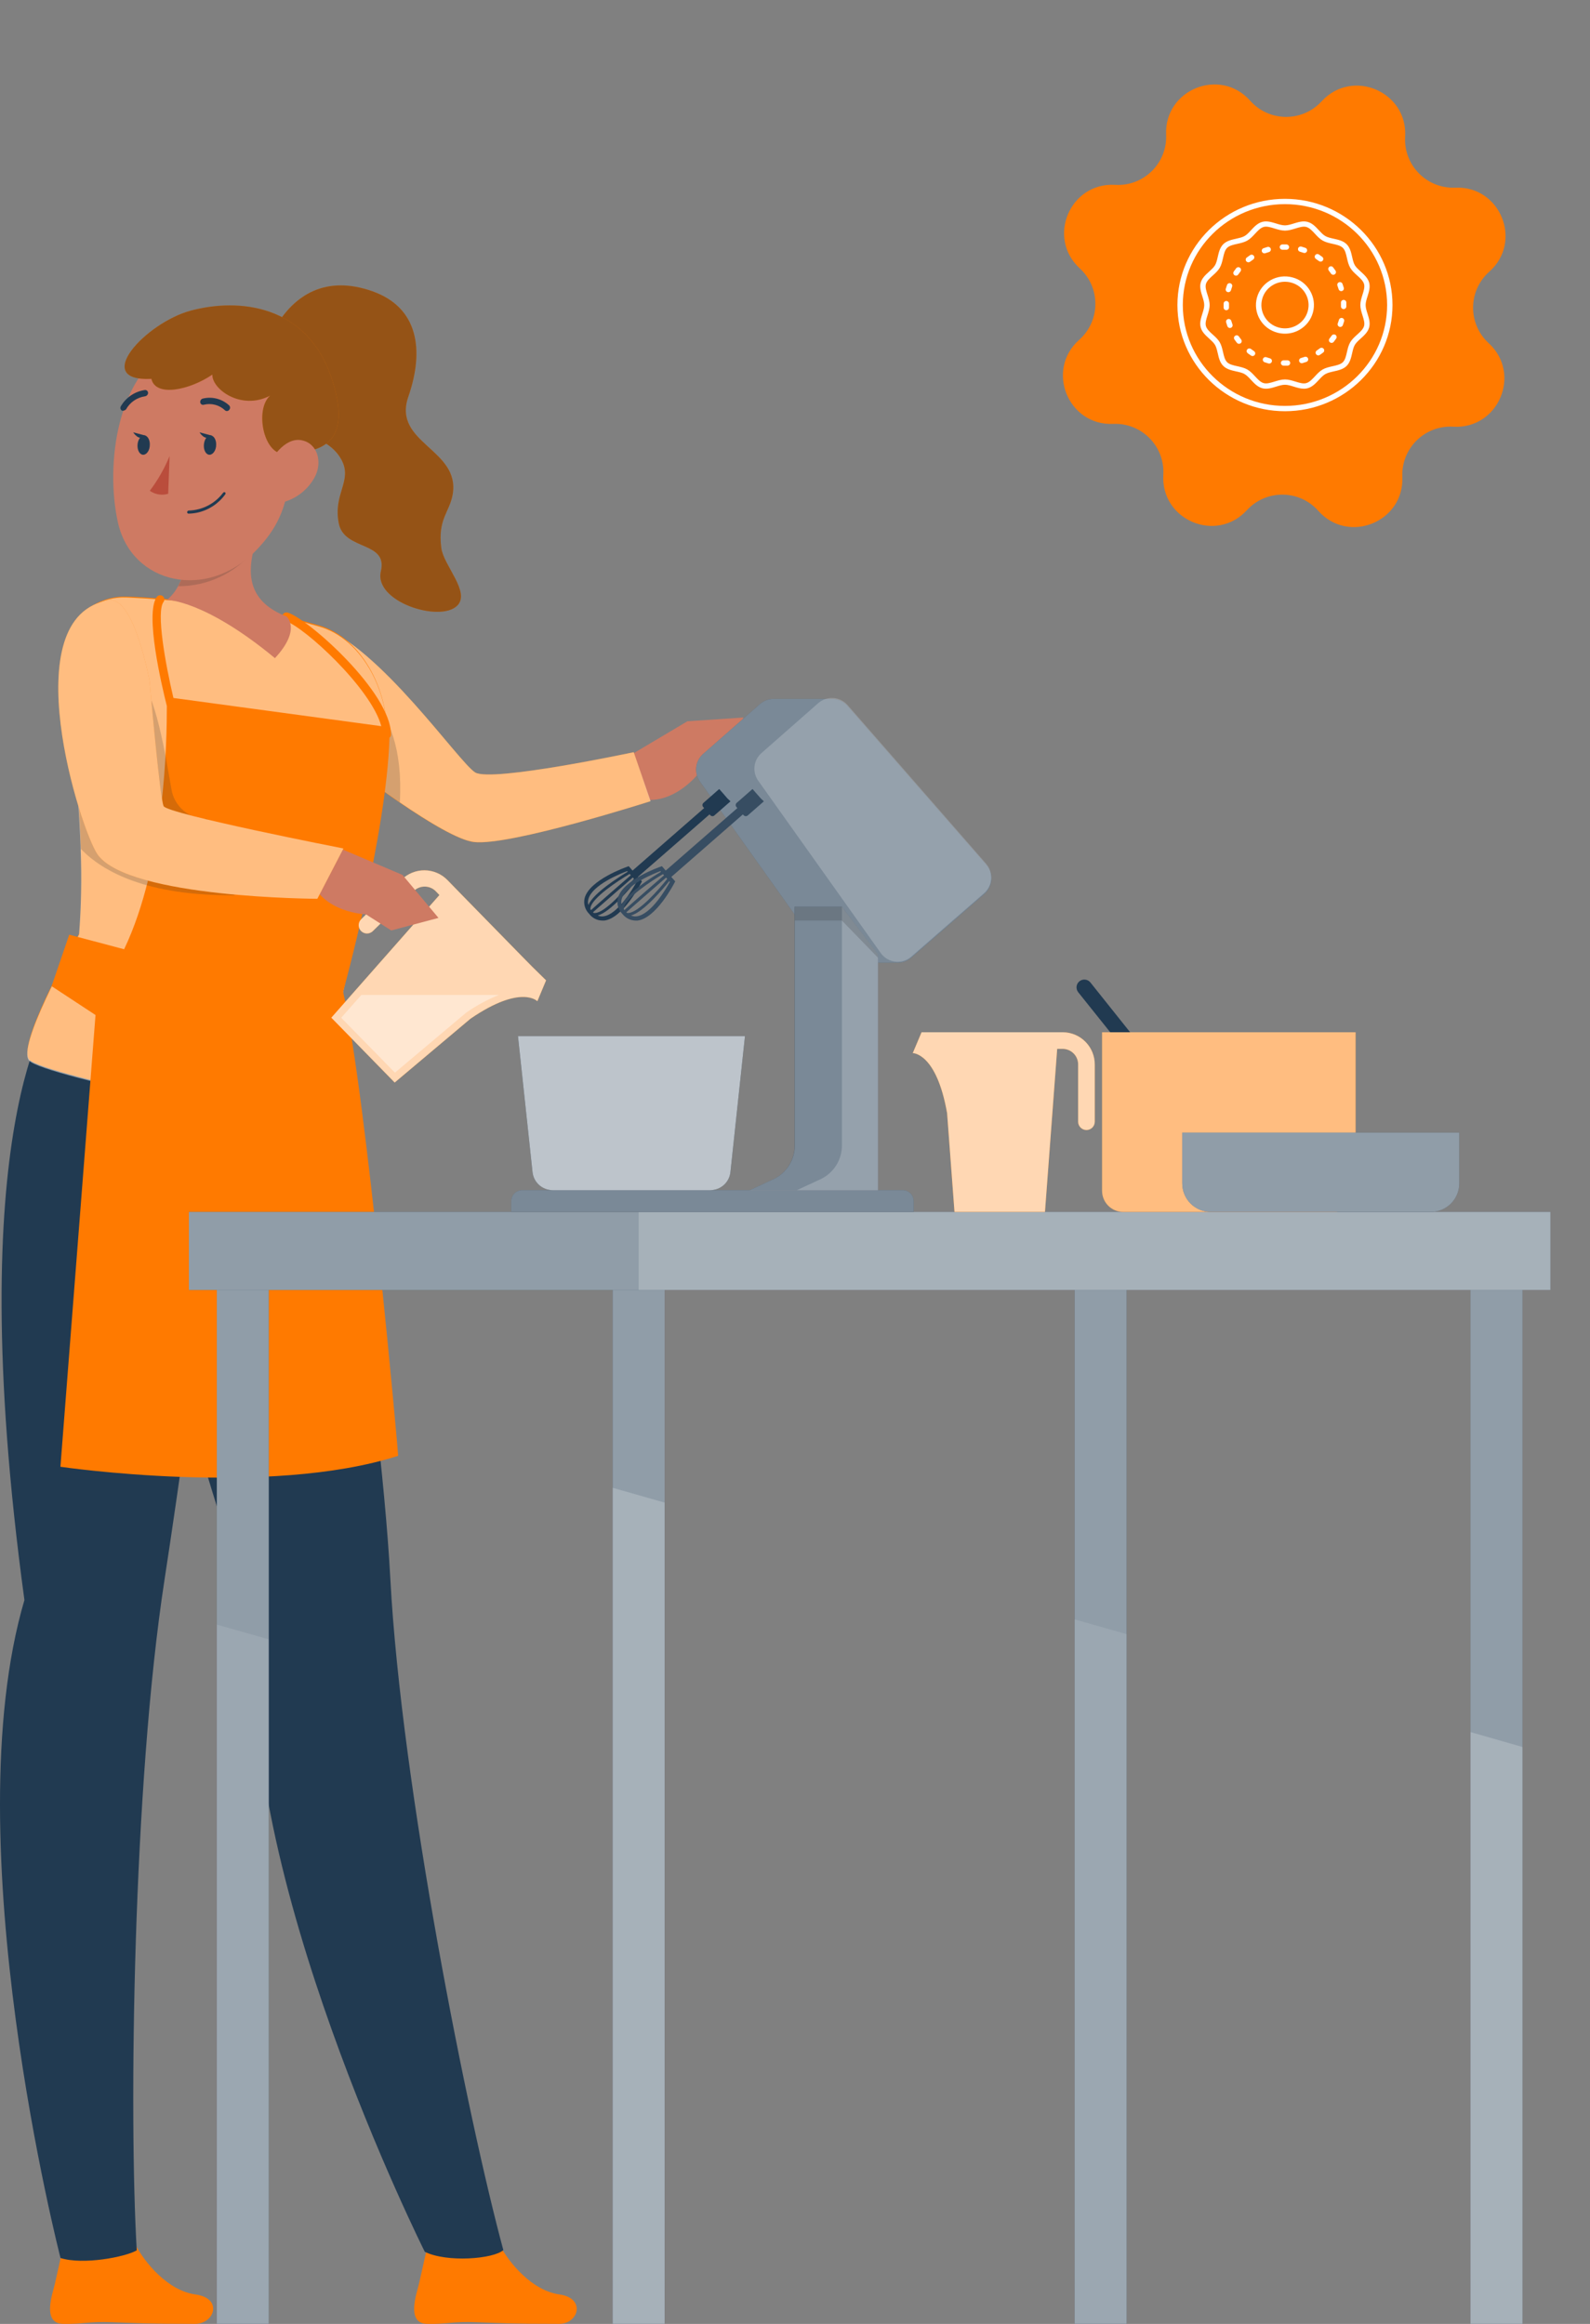 <svg width="390" height="570" viewBox="0 0 390 570" fill="none" xmlns="http://www.w3.org/2000/svg">
<rect x="0" y="0" width="390" height="570" fill="#808080" stroke="none"/>
<path d="M154.34 185.393L168.616 176.909L182.341 175.991L178.058 187.167L171.185 189.88C171.185 189.88 164.516 198.445 155.89 195.651L154.34 185.393Z" fill="#CE7A63"/>
<path d="M78.146 153.476C93.156 158.595 112.531 187.024 116.569 189.472C120.607 191.919 155.441 184.496 155.441 184.496L159.52 196.528C159.52 196.528 125.114 207.562 116.243 206.542C107.371 205.522 78.085 182.069 78.085 182.069L78.146 153.476Z" fill="#FF7A00"/>
<path opacity="0.5" d="M159.581 196.508C159.581 196.508 125.155 207.541 116.284 206.521C112.572 206.114 105.291 201.749 98.072 196.814C90.342 191.511 82.694 185.576 79.594 183.129L78.146 181.987V153.435C93.156 158.595 112.531 187.024 116.569 189.472C120.607 191.919 155.441 184.495 155.441 184.495L159.581 196.508Z" fill="white"/>
<path opacity="0.2" d="M98.072 196.814C90.342 191.511 82.694 185.576 79.594 183.129C79.186 176.746 80.226 170.648 83.673 166.65C83.693 166.65 99.581 169.954 98.072 196.814Z" fill="#2D2D2D"/>
<path d="M137.147 569.99C125.074 569.99 123.483 569.807 116.753 569.582C110.94 569.358 109.554 570.092 104.883 569.99C100.988 569.99 101.131 566.177 102.334 561.833C102.946 559.691 103.864 555.123 104.7 551.635L122.382 550.351C124.87 555.102 130.539 561.873 137.29 562.791C143.714 563.709 141.96 569.99 137.147 569.99Z" fill="#FF7A00"/>
<path d="M47.84 569.99C35.767 569.99 34.176 569.807 27.446 569.582C21.654 569.358 20.247 570.092 15.597 569.99C11.681 569.99 11.824 566.177 13.027 561.833C13.639 559.691 14.557 555.123 15.393 551.635L33.075 550.351C35.563 555.102 41.233 561.873 47.983 562.791C54.734 563.709 52.653 569.99 47.84 569.99Z" fill="#FF7A00"/>
<path d="M67.154 80.933C72.13 72.02 80.124 67.472 91.362 71.449C102.599 75.426 104.129 85.848 100.152 97.309C96.175 108.771 113.021 110.137 111.022 121.334C110.227 125.739 107.331 127.289 108.248 134.427C108.799 138.71 115.448 145.236 112.164 148.54C107.963 152.782 91.647 147.602 93.422 140.138C95.196 132.673 84.448 135.121 83.102 128.39C81.634 121.11 86.528 117.949 83.775 112.809C80.553 106.813 73.945 107.976 69.723 99.369C66.114 92.007 65.543 83.788 67.154 80.933Z" fill="#FF7A00"/>
<path opacity="0.5" d="M67.154 80.933C72.13 72.02 80.124 67.472 91.362 71.449C102.599 75.426 104.129 85.848 100.152 97.309C96.175 108.771 113.021 110.137 111.022 121.334C110.227 125.739 107.331 127.289 108.248 134.427C108.799 138.71 115.448 145.236 112.164 148.54C107.963 152.782 91.647 147.602 93.422 140.138C95.196 132.673 84.448 135.121 83.102 128.39C81.634 121.11 86.528 117.949 83.775 112.809C80.553 106.813 73.945 107.976 69.723 99.369C66.114 92.007 65.543 83.788 67.154 80.933Z" fill="#2D2D2D"/>
<path d="M77.554 244.537C77.554 244.537 93.177 338.677 95.746 387.297C98.459 438.283 114.815 519.983 123.462 551.9C121.035 554.083 109.594 555 104.189 552.308C104.189 552.308 56.997 458.086 63.136 399.208C23.693 288.119 33.237 246.556 33.237 246.556L77.554 244.537Z" fill="#213A51"/>
<path opacity="0.2" d="M51.45 363.701C45.842 345.203 41.803 329.173 38.948 315.448C41.783 304.68 45.801 295.482 51.287 289.955C51.287 289.955 59.159 319.996 51.45 363.701Z" fill="#2D2D2D"/>
<path d="M60.648 239.52C60.648 239.52 47.758 339.452 40.355 387.46C32.585 437.937 31.606 518.943 33.543 551.962C30.709 553.593 20.409 555.592 14.842 553.838C14.842 553.838 -11.487 451.744 5.991 392.457C-9.917 275.638 13.108 247.045 13.108 247.045L60.648 239.52Z" fill="#213A51"/>
<path d="M84.163 243.252C87.344 228.976 89.404 218.901 91.219 208.581C92.995 199.889 94.174 191.085 94.748 182.232C95.971 170.811 89.323 156.514 78.147 153.374C75.067 152.497 71.804 151.64 68.663 150.906C59.004 148.851 49.21 147.488 39.356 146.827C36.562 146.582 33.809 146.419 31.199 146.338C28.933 146.246 26.676 146.663 24.593 147.557C22.509 148.452 20.653 149.801 19.159 151.506C17.665 153.212 16.571 155.23 15.958 157.413C15.345 159.595 15.229 161.888 15.617 164.121C19.859 194.448 20.675 213.843 19.431 228.996C17.004 233.279 4.095 256.508 7.194 259.934C10.56 263.687 75.026 277.249 81.002 272.701C85.591 269.316 84.754 251.185 84.163 243.252Z" fill="#FF7A00"/>
<path opacity="0.5" d="M94.726 182.354C94.15 191.199 92.978 199.996 91.218 208.683C89.383 218.88 87.344 229.078 84.142 243.354C84.733 251.287 85.569 269.418 80.96 272.946C74.984 277.473 10.498 263.932 7.153 260.159C4.094 256.732 17.024 233.524 19.389 229.22C19.925 222.273 20.054 215.299 19.777 208.336C19.777 206.888 19.675 205.379 19.593 203.85C19.369 199.322 19.022 194.428 18.512 189.105C18.247 186.147 17.921 182.986 17.534 179.846C16.99 175.019 16.31 169.852 15.494 164.346C15.102 162.111 15.216 159.816 15.827 157.631C16.439 155.445 17.532 153.424 19.026 151.717C20.521 150.009 22.379 148.658 24.464 147.762C26.549 146.867 28.808 146.45 31.075 146.541C33.666 146.664 36.398 146.807 39.233 147.051C49.086 147.715 58.88 149.078 68.54 151.13C71.681 151.844 74.923 152.721 78.023 153.598C89.322 156.637 95.97 170.933 94.726 182.354Z" fill="white"/>
<path d="M84.162 243.252C84.162 243.252 94.767 204.91 95.542 180.947C95.655 180.851 95.746 180.733 95.809 180.599C95.873 180.465 95.907 180.32 95.909 180.172C95.909 169.852 75.658 151.824 70.579 150.253C70.446 150.213 70.305 150.2 70.166 150.214C70.027 150.228 69.892 150.269 69.769 150.336C69.646 150.402 69.537 150.492 69.448 150.6C69.36 150.708 69.294 150.833 69.254 150.967C69.214 151.101 69.2 151.241 69.214 151.381C69.228 151.52 69.27 151.655 69.336 151.778C69.403 151.901 69.492 152.01 69.601 152.098C69.709 152.186 69.834 152.253 69.968 152.293C74.577 153.7 91.076 168.853 93.523 178.112L42.537 171.198C40.498 162.551 38.295 150.07 40.11 147.643C40.273 147.424 40.341 147.149 40.301 146.88C40.261 146.61 40.115 146.367 39.896 146.205C39.677 146.043 39.403 145.974 39.133 146.014C38.863 146.054 38.621 146.2 38.458 146.419C35.501 150.498 39.641 168.078 40.926 173.177C40.926 181.477 40.559 211.661 30.443 232.83L16.983 229.261L12.659 241.885L23.428 248.962L14.821 359.765C14.821 359.765 65.93 367.29 97.663 357.073C97.745 356.991 89.934 269.336 84.162 243.252Z" fill="#FF7A00"/>
<path d="M67.439 161.429C50.328 147.276 41.232 147.153 40.926 147.153C42.068 146.228 43.006 145.075 43.679 143.768C46.698 138.159 47.044 128.839 46.575 121.069C46.432 118.56 46.188 116.215 45.943 114.216L51.837 120.457L62.952 132.225C62.646 133.183 62.361 134.142 62.136 135.121C60.647 141.402 61.28 147.745 70.294 151.212C70.273 151.232 74.026 154.312 67.439 161.429Z" fill="#CE7A63"/>
<path opacity="0.2" d="M62.993 132.245C62.687 133.204 62.401 134.162 62.177 135.141C59.929 137.855 57.108 140.038 53.917 141.533C50.726 143.028 47.244 143.798 43.72 143.788C46.738 138.18 47.085 128.86 46.616 121.089C48.331 120.632 50.103 120.426 51.878 120.478L62.993 132.245Z" fill="#2D2D2D"/>
<path d="M72.273 104.509C71.008 120.11 70.804 126.718 62.851 134.958C50.9 147.378 32.259 143.442 28.894 128.023C25.855 114.176 28.445 91.008 43.659 84.298C46.879 82.744 50.455 82.081 54.018 82.376C57.58 82.671 60.999 83.914 63.918 85.977C66.838 88.039 69.153 90.845 70.622 94.104C72.091 97.363 72.661 100.955 72.273 104.509Z" fill="#CE7A63"/>
<path d="M46.759 76.201C35.726 79.179 22.286 93.679 37.133 92.925C38.194 97.493 46.555 95.637 52.082 91.885C51.98 95.413 59.098 100.776 66.256 97.044C62.402 100.409 64.645 111.932 70.111 111.32C75.577 110.709 87.405 111.32 81.409 92.965C75.413 74.61 58.486 73.04 46.759 76.201Z" fill="#FF7A00"/>
<path opacity="0.5" d="M46.759 76.201C35.726 79.179 22.286 93.679 37.133 92.925C38.194 97.493 46.555 95.637 52.082 91.885C51.98 95.413 59.098 100.776 66.256 97.044C62.402 100.409 64.645 111.932 70.111 111.32C75.577 110.709 87.405 111.32 81.409 92.965C75.413 74.61 58.486 73.04 46.759 76.201Z" fill="#2D2D2D"/>
<path d="M53.02 109.118C53.02 110.423 52.266 111.504 51.43 111.545C50.593 111.585 49.941 110.525 50.002 109.199C50.063 107.874 50.757 106.813 51.593 106.793C52.429 106.772 53.082 107.894 53.02 109.118Z" fill="#213A51"/>
<path d="M36.746 109.118C36.746 110.443 35.991 111.524 35.155 111.545C34.319 111.565 33.686 110.525 33.727 109.22C33.768 107.914 34.502 106.813 35.338 106.793C36.175 106.772 36.807 107.894 36.746 109.118Z" fill="#213A51"/>
<path d="M35.706 106.854L32.667 106.038C32.667 106.038 34.156 108.465 35.706 106.854Z" fill="#213A51"/>
<path d="M41.599 111.851C40.356 114.89 38.724 117.755 36.746 120.375C37.391 120.834 38.133 121.139 38.914 121.266C39.695 121.393 40.495 121.34 41.253 121.11L41.599 111.851Z" fill="#BA4D3C"/>
<path d="M48.411 125.739C47.706 125.888 46.99 125.97 46.27 125.984C46.221 125.987 46.172 125.979 46.126 125.962C46.08 125.945 46.038 125.918 46.003 125.883C45.969 125.848 45.942 125.807 45.924 125.761C45.907 125.715 45.9 125.666 45.903 125.617C45.907 125.516 45.95 125.42 46.022 125.348C46.093 125.277 46.189 125.234 46.29 125.229C47.925 125.185 49.529 124.773 50.984 124.024C52.438 123.276 53.706 122.21 54.693 120.906C54.747 120.82 54.832 120.758 54.93 120.732C55.028 120.705 55.133 120.717 55.223 120.763C55.29 120.835 55.328 120.93 55.328 121.028C55.328 121.127 55.29 121.221 55.223 121.293C53.572 123.558 51.149 125.14 48.411 125.739Z" fill="#213A51"/>
<path d="M77.127 117.153C75.516 120.061 72.816 122.21 69.621 123.129C65.543 124.21 63.707 120.151 65.074 116.011C66.297 112.279 69.927 107.221 73.945 107.976C77.963 108.73 79.186 113.482 77.127 117.153Z" fill="#CE7A63"/>
<path d="M55.733 100.817C55.633 100.83 55.532 100.82 55.436 100.788C55.341 100.756 55.254 100.703 55.182 100.634C54.505 99.992 53.678 99.531 52.776 99.292C51.875 99.053 50.928 99.045 50.022 99.267C49.93 99.298 49.832 99.309 49.735 99.3C49.638 99.29 49.544 99.261 49.46 99.213C49.375 99.165 49.301 99.099 49.244 99.021C49.186 98.942 49.145 98.853 49.125 98.757C49.083 98.555 49.116 98.345 49.217 98.165C49.318 97.985 49.481 97.848 49.675 97.778C50.819 97.487 52.018 97.488 53.162 97.78C54.306 98.072 55.358 98.647 56.222 99.451C56.358 99.598 56.434 99.791 56.434 99.991C56.434 100.192 56.358 100.385 56.222 100.532C56.098 100.682 55.925 100.784 55.733 100.817Z" fill="#213A51"/>
<path d="M30.424 100.695C30.247 100.766 30.05 100.766 29.873 100.695C29.704 100.583 29.587 100.409 29.545 100.21C29.503 100.012 29.54 99.805 29.649 99.634C30.269 98.567 31.124 97.655 32.149 96.966C33.173 96.277 34.341 95.83 35.563 95.657C35.662 95.652 35.761 95.667 35.854 95.701C35.947 95.736 36.031 95.79 36.102 95.859C36.173 95.928 36.229 96.011 36.266 96.102C36.303 96.194 36.321 96.293 36.318 96.392C36.306 96.594 36.224 96.786 36.086 96.934C35.949 97.083 35.764 97.18 35.563 97.207C34.593 97.346 33.669 97.707 32.862 98.263C32.055 98.818 31.388 99.553 30.913 100.409C30.782 100.552 30.612 100.651 30.424 100.695Z" fill="#213A51"/>
<path d="M51.96 106.854L48.941 106.038C48.941 106.038 50.328 108.445 51.96 106.854Z" fill="#213A51"/>
<path d="M109.696 215.801L110.41 216.535L113.326 219.533L128.051 234.584L130.56 237.133L133.945 240.458L131.804 245.577C131.804 245.577 127.827 241.355 115.386 249.88L96.807 265.522L81.266 249.615L107.779 219.533L106.861 218.574C106.143 217.861 105.172 217.46 104.159 217.46C103.146 217.46 102.175 217.861 101.457 218.574L91.464 228.364C91.274 228.555 91.048 228.707 90.8 228.81C90.551 228.914 90.285 228.967 90.016 228.967C89.746 228.967 89.48 228.914 89.231 228.81C88.983 228.707 88.757 228.555 88.567 228.364C88.188 227.982 87.974 227.465 87.974 226.926C87.974 226.387 88.188 225.87 88.567 225.488L98.561 215.699C100.058 214.25 102.066 213.449 104.149 213.468C106.233 213.487 108.225 214.325 109.696 215.801Z" fill="#FF7A00"/>
<path opacity="0.7" d="M109.696 215.801L110.41 216.535L113.326 219.533L128.051 234.584L130.56 237.133L133.945 240.458L131.804 245.577C131.804 245.577 127.827 241.355 115.386 249.88L96.807 265.522L81.266 249.615L107.779 219.533L106.861 218.574C106.143 217.861 105.172 217.46 104.159 217.46C103.146 217.46 102.175 217.861 101.457 218.574L91.464 228.364C91.274 228.555 91.048 228.707 90.8 228.81C90.551 228.914 90.285 228.967 90.016 228.967C89.746 228.967 89.48 228.914 89.231 228.81C88.983 228.707 88.757 228.555 88.567 228.364C88.188 227.982 87.974 227.465 87.974 226.926C87.974 226.387 88.188 225.87 88.567 225.488L98.561 215.699C100.058 214.25 102.066 213.449 104.149 213.468C106.233 213.487 108.225 214.325 109.696 215.801Z" fill="white"/>
<path opacity="0.4" d="M88.629 244.047L83.694 249.635L96.869 263.095L114.285 248.432C116.792 246.663 119.495 245.191 122.341 244.047H88.629Z" fill="white"/>
<path d="M83.469 208.112L98.725 214.598L107.555 225.142L95.971 228.221L89.751 224.265C89.751 224.265 78.901 223.918 76.087 215.311L83.469 208.112Z" fill="#CE7A63"/>
<path opacity="0.2" d="M57.569 219.594C36.175 219.757 25.325 213.904 19.839 208.235C19.839 206.787 19.737 205.277 19.655 203.748C19.431 199.22 19.084 194.326 18.575 189.003C23.53 179.111 31.301 164.795 34.013 166.569C38.092 169.383 40.682 185.76 42.028 193.449C42.335 195.54 43.391 197.448 45.001 198.818C46.611 200.187 48.664 200.925 50.777 200.893L57.569 219.594Z" fill="#2D2D2D"/>
<path d="M26.752 147.235C3.013 150.926 19.737 203.748 23.979 209.662C31.749 220.308 77.84 220.451 77.84 220.451L84.244 208.112C84.244 208.112 41.069 199.669 40.131 197.731C39.193 195.794 36.705 167.14 36.705 167.14C36.705 167.14 32.932 146.256 26.752 147.235Z" fill="#FF7A00"/>
<path opacity="0.5" d="M26.752 147.235C3.013 150.926 19.737 203.748 23.979 209.662C31.749 220.308 77.84 220.451 77.84 220.451L84.244 208.112C84.244 208.112 41.069 199.669 40.131 197.731C39.193 195.794 36.705 167.14 36.705 167.14C36.705 167.14 32.932 146.256 26.752 147.235Z" fill="white"/>
<path d="M65.929 304.149H53.183V569.99H65.929V304.149Z" fill="#213A51"/>
<path d="M163.027 304.149H150.281V569.99H163.027V304.149Z" fill="#213A51"/>
<path d="M276.338 304.149H263.592V569.99H276.338V304.149Z" fill="#213A51"/>
<path d="M373.436 304.149H360.69V569.99H373.436V304.149Z" fill="#213A51"/>
<path opacity="0.5" d="M65.929 304.149H53.183V569.99H65.929V304.149Z" fill="white"/>
<path opacity="0.5" d="M163.027 304.149H150.281V569.99H163.027V304.149Z" fill="white"/>
<path opacity="0.5" d="M276.338 304.149H263.592V569.99H276.338V304.149Z" fill="white"/>
<path opacity="0.5" d="M373.436 304.149H360.69V569.99H373.436V304.149Z" fill="white"/>
<path d="M380.289 297.256H46.331V316.407H380.289V297.256Z" fill="#213A51"/>
<path opacity="0.1" d="M65.909 402.083V569.99H53.163V398.474L65.909 402.083Z" fill="white"/>
<path opacity="0.2" d="M163.027 368.555V569.99H150.281V364.925L163.027 368.555Z" fill="white"/>
<path opacity="0.1" d="M276.338 400.819V569.99H263.571V397.189L276.338 400.819Z" fill="white"/>
<path opacity="0.2" d="M373.436 428.494V569.99H360.69V424.843L373.436 428.494Z" fill="white"/>
<path opacity="0.5" d="M380.289 297.256H46.331V316.407H380.289V297.256Z" fill="white"/>
<path opacity="0.2" d="M380.289 297.256H156.664V316.407H380.289V297.256Z" fill="white"/>
<path d="M174.265 291.913H135.515C134.3 291.91 133.129 291.459 132.226 290.646C131.323 289.833 130.751 288.716 130.621 287.508L127.052 254.142H182.728L179.159 287.508C179.029 288.716 178.457 289.833 177.554 290.646C176.651 291.459 175.48 291.91 174.265 291.913Z" fill="#213A51"/>
<path d="M128.091 291.913H221.416C222.13 291.913 222.815 292.196 223.32 292.701C223.824 293.206 224.108 293.891 224.108 294.605V297.256H125.399V294.605C125.399 293.891 125.683 293.206 126.188 292.701C126.693 292.196 127.377 291.913 128.091 291.913Z" fill="#213A51"/>
<path d="M241.872 212.008L207.915 173.156C207.47 172.644 206.927 172.227 206.317 171.929C205.707 171.631 205.044 171.459 204.366 171.423H189.805C188.562 171.409 187.358 171.852 186.419 172.667L172.49 184.903C171.534 185.737 170.923 186.896 170.776 188.156C170.629 189.415 170.956 190.684 171.695 191.715L201.797 233.972C202.523 234.995 203.595 235.72 204.815 236.012V236.134H219.887C220.547 236.177 221.209 236.089 221.836 235.875C222.462 235.662 223.04 235.327 223.537 234.89L241.321 219.39C241.856 218.951 242.295 218.408 242.614 217.793C242.933 217.179 243.124 216.507 243.175 215.817C243.227 215.127 243.138 214.433 242.914 213.779C242.69 213.124 242.335 212.521 241.872 212.008Z" fill="#213A51"/>
<path opacity="0.4" d="M241.872 212.008L207.915 173.156C207.47 172.644 206.927 172.227 206.317 171.929C205.707 171.631 205.044 171.459 204.366 171.423H189.805C188.562 171.409 187.358 171.852 186.419 172.667L172.49 184.903C171.534 185.737 170.923 186.896 170.776 188.156C170.629 189.415 170.956 190.684 171.695 191.715L201.797 233.972C202.523 234.995 203.595 235.72 204.815 236.012V236.134H219.887C220.547 236.177 221.209 236.089 221.836 235.875C222.462 235.662 223.04 235.327 223.537 234.89L241.321 219.39C241.856 218.951 242.295 218.408 242.614 217.793C242.933 217.179 243.124 216.507 243.175 215.817C243.227 215.127 243.138 214.433 242.914 213.779C242.69 213.124 242.335 212.521 241.872 212.008Z" fill="white"/>
<g opacity="0.2">
<path d="M216.094 233.85L185.991 191.511C185.253 190.48 184.926 189.211 185.073 187.952C185.22 186.692 185.831 185.533 186.787 184.7L200.696 172.463C201.718 171.571 203.053 171.121 204.407 171.213C205.761 171.305 207.023 171.931 207.915 172.952L241.872 211.844C242.764 212.867 243.213 214.202 243.122 215.556C243.03 216.909 242.404 218.171 241.383 219.064L223.599 234.564C223.075 235.044 222.456 235.408 221.782 235.634C221.108 235.86 220.395 235.942 219.687 235.875C218.98 235.807 218.295 235.593 217.676 235.244C217.057 234.895 216.518 234.42 216.094 233.85Z" fill="white"/>
</g>
<path d="M178.424 195.835L177.099 194.305L176.405 193.53L172.51 196.957C172.442 197.023 172.388 197.102 172.352 197.19C172.315 197.277 172.296 197.371 172.296 197.466C172.296 197.561 172.315 197.655 172.352 197.743C172.388 197.83 172.442 197.91 172.51 197.976L172.714 198.201L155.154 213.537L154.216 212.456L153.89 212.579C153.502 212.701 144.59 215.842 143.407 220.267C143.24 220.953 143.253 221.671 143.446 222.35C143.639 223.029 144.005 223.647 144.509 224.142C144.882 224.647 145.367 225.059 145.926 225.345C146.485 225.632 147.103 225.786 147.731 225.794H148.22C152.768 225.223 157.112 216.861 157.296 216.494L157.459 216.188L156.48 215.067L174.04 199.751L174.244 199.975C174.31 200.043 174.389 200.097 174.477 200.133C174.564 200.17 174.658 200.189 174.753 200.189C174.848 200.189 174.942 200.17 175.03 200.133C175.118 200.097 175.197 200.043 175.263 199.975L179.179 196.549L178.424 195.835ZM145.61 223.918C145.55 223.869 145.496 223.814 145.447 223.755L155.216 215.23L155.501 215.556C153.462 218.146 148.424 223.857 145.957 223.938C145.841 223.953 145.723 223.946 145.61 223.918ZM154.726 214.679L149.729 219.023C146.956 221.43 145.651 222.613 144.978 223.225L144.835 223.061C144.814 222.926 144.814 222.789 144.835 222.653C145.243 220.227 151.585 216.025 154.441 214.353L154.726 214.679ZM144.325 220.532C145.243 217.065 152.238 214.251 153.829 213.66L153.972 213.823C152.075 214.965 145.569 218.982 144.325 221.98C144.178 221.509 144.178 221.004 144.325 220.532ZM148.016 224.754C147.537 224.82 147.05 224.749 146.609 224.55C149.729 223.714 154.624 217.8 155.97 216.107L156.154 216.311C155.338 217.8 151.585 224.305 148.016 224.754Z" fill="#213A51"/>
<path d="M186.603 195.835L185.257 194.305L184.584 193.53L180.668 196.957C180.6 197.023 180.546 197.102 180.51 197.19C180.473 197.277 180.454 197.371 180.454 197.466C180.454 197.561 180.473 197.655 180.51 197.743C180.546 197.83 180.6 197.91 180.668 197.976L180.872 198.201L163.292 213.537L162.354 212.456L162.028 212.579C161.66 212.701 152.728 215.842 151.565 220.267C151.395 220.952 151.405 221.668 151.595 222.347C151.784 223.026 152.147 223.645 152.646 224.142C153.027 224.639 153.514 225.046 154.071 225.331C154.629 225.617 155.242 225.775 155.868 225.794H156.378C160.926 225.223 165.27 216.861 165.454 216.494L165.617 216.188L164.658 215.087L182.218 199.751L182.422 199.975C182.488 200.043 182.568 200.097 182.655 200.133C182.743 200.17 182.837 200.189 182.932 200.189C183.027 200.189 183.121 200.17 183.208 200.133C183.296 200.097 183.375 200.043 183.442 199.975L187.357 196.549L186.603 195.835ZM153.788 223.918C153.729 223.869 153.674 223.814 153.625 223.755C155.073 222.47 160.294 217.922 163.374 215.25L163.659 215.577C161.62 218.187 156.603 223.857 154.115 223.938C154.006 223.953 153.895 223.946 153.788 223.918ZM162.884 214.7L157.908 219.023C155.155 221.43 153.829 222.613 153.156 223.225L153.013 223.041C152.993 222.919 152.993 222.795 153.013 222.674C153.442 220.247 159.743 216.066 162.619 214.394L162.884 214.7ZM152.483 220.532C153.401 217.065 160.396 214.251 161.987 213.66L162.13 213.843C160.192 214.985 153.768 218.982 152.483 222.001C152.349 221.521 152.349 221.013 152.483 220.532ZM156.174 224.754C155.695 224.82 155.208 224.749 154.767 224.55C157.888 223.714 162.762 217.861 164.149 216.127L164.312 216.311C163.496 217.8 159.764 224.305 156.174 224.754Z" fill="#213A51"/>
<path opacity="0.1" d="M186.603 195.835L185.257 194.305L184.584 193.53L180.668 196.957C180.6 197.023 180.546 197.102 180.51 197.19C180.473 197.277 180.454 197.371 180.454 197.466C180.454 197.561 180.473 197.655 180.51 197.743C180.546 197.83 180.6 197.91 180.668 197.976L180.872 198.201L163.292 213.537L162.354 212.456L162.028 212.579C161.66 212.701 152.728 215.842 151.565 220.267C151.395 220.952 151.405 221.668 151.595 222.347C151.784 223.026 152.147 223.645 152.646 224.142C153.027 224.639 153.514 225.046 154.071 225.331C154.629 225.617 155.242 225.775 155.868 225.794H156.378C160.926 225.223 165.27 216.861 165.454 216.494L165.617 216.188L164.658 215.087L182.218 199.751L182.422 199.975C182.488 200.043 182.568 200.097 182.655 200.133C182.743 200.17 182.837 200.189 182.932 200.189C183.027 200.189 183.121 200.17 183.208 200.133C183.296 200.097 183.375 200.043 183.442 199.975L187.357 196.549L186.603 195.835ZM153.788 223.918C153.729 223.869 153.674 223.814 153.625 223.755C155.073 222.47 160.294 217.922 163.374 215.25L163.659 215.577C161.62 218.187 156.603 223.857 154.115 223.938C154.006 223.953 153.895 223.946 153.788 223.918ZM162.884 214.7L157.908 219.023C155.155 221.43 153.829 222.613 153.156 223.225L153.013 223.041C152.993 222.919 152.993 222.795 153.013 222.674C153.442 220.247 159.743 216.066 162.619 214.394L162.884 214.7ZM152.483 220.532C153.401 217.065 160.396 214.251 161.987 213.66L162.13 213.843C160.192 214.985 153.768 218.982 152.483 222.001C152.349 221.521 152.349 221.013 152.483 220.532ZM156.174 224.754C155.695 224.82 155.208 224.749 154.767 224.55C157.888 223.714 162.762 217.861 164.149 216.127L164.312 216.311C163.496 217.8 159.764 224.305 156.174 224.754Z" fill="white"/>
<path d="M206.508 222.388H194.924V280.981C194.926 282.714 194.433 284.411 193.505 285.874C192.577 287.337 191.251 288.505 189.683 289.241L183.911 291.913H215.339V234.095L206.508 222.388Z" fill="#213A51"/>
<path opacity="0.4" d="M215.359 234.095V291.913H183.911L189.683 289.241C191.253 288.506 192.582 287.338 193.514 285.876C194.446 284.413 194.942 282.716 194.945 280.981V222.388H206.508L215.359 234.095Z" fill="white"/>
<path opacity="0.2" d="M206.508 222.388V280.981C206.505 282.716 206.009 284.413 205.077 285.876C204.146 287.338 202.817 288.506 201.246 289.241L195.475 291.913H215.339V234.095L206.508 222.388Z" fill="white"/>
<path opacity="0.2" d="M215.359 234.095V234.911L206.508 225.794H194.944V222.388H206.508L215.359 234.095Z" fill="#2D2D2D"/>
<path opacity="0.4" d="M128.091 291.913H221.416C222.13 291.913 222.815 292.196 223.32 292.701C223.824 293.206 224.108 293.891 224.108 294.605V297.256H125.399V294.605C125.399 293.891 125.683 293.206 126.188 292.701C126.693 292.196 127.377 291.913 128.091 291.913Z" fill="white"/>
<path opacity="0.7" d="M174.265 291.913H135.515C134.3 291.91 133.129 291.459 132.226 290.646C131.323 289.833 130.751 288.716 130.621 287.508L127.052 254.142H182.728L179.159 287.508C179.029 288.716 178.457 289.833 177.554 290.646C176.651 291.459 175.48 291.91 174.265 291.913Z" fill="white"/>
<path d="M291.858 271.559L288.942 273.966L264.469 243.374C264.152 242.976 264.007 242.47 264.065 241.965C264.122 241.46 264.377 240.999 264.774 240.682C265.172 240.366 265.679 240.221 266.184 240.278C266.689 240.335 267.15 240.591 267.467 240.988L291.858 271.559Z" fill="#213A51"/>
<path d="M270.322 253.184H332.505V292.076C332.505 292.756 332.371 293.43 332.11 294.058C331.85 294.687 331.469 295.258 330.988 295.739C330.507 296.22 329.935 296.601 329.307 296.862C328.678 297.122 328.005 297.256 327.325 297.256H275.502C274.822 297.256 274.149 297.122 273.52 296.862C272.892 296.601 272.321 296.22 271.84 295.739C271.358 295.258 270.977 294.687 270.717 294.058C270.456 293.43 270.322 292.756 270.322 292.076V253.184Z" fill="#FF7A00"/>
<path opacity="0.5" d="M270.322 253.184H332.505V292.076C332.505 292.756 332.371 293.43 332.11 294.058C331.85 294.687 331.469 295.258 330.988 295.739C330.507 296.22 329.935 296.601 329.307 296.862C328.678 297.122 328.005 297.256 327.325 297.256H275.502C274.822 297.256 274.149 297.122 273.52 296.862C272.892 296.601 272.321 296.22 271.84 295.739C271.358 295.258 270.977 294.687 270.717 294.058C270.456 293.43 270.322 292.756 270.322 292.076V253.184Z" fill="white"/>
<path d="M260.716 253.184H226.046L223.884 258.303C223.884 258.303 229.696 258.18 232.307 273.028L234.122 297.256H256.311L259.309 257.263H260.634C261.646 257.263 262.616 257.665 263.331 258.38C264.046 259.095 264.448 260.065 264.448 261.076V275.128C264.448 275.669 264.663 276.188 265.046 276.57C265.428 276.953 265.947 277.168 266.488 277.168C267.029 277.168 267.547 276.953 267.93 276.57C268.312 276.188 268.527 275.669 268.527 275.128V261.138C268.543 259.048 267.73 257.037 266.266 255.546C264.802 254.055 262.806 253.205 260.716 253.184Z" fill="#FF7A00"/>
<path opacity="0.7" d="M260.716 253.184H226.046L223.884 258.303C223.884 258.303 229.696 258.18 232.307 273.028L234.122 297.256H256.311L259.309 257.263H260.634C261.646 257.263 262.616 257.665 263.331 258.38C264.046 259.095 264.448 260.065 264.448 261.076V275.128C264.448 275.669 264.663 276.188 265.046 276.57C265.428 276.953 265.947 277.168 266.488 277.168C267.029 277.168 267.547 276.953 267.93 276.57C268.312 276.188 268.527 275.669 268.527 275.128V261.138C268.543 259.048 267.73 257.037 266.266 255.546C264.802 254.055 262.806 253.205 260.716 253.184Z" fill="white"/>
<path d="M289.982 277.8H357.936V290.261C357.936 292.116 357.2 293.895 355.888 295.207C354.576 296.519 352.796 297.256 350.941 297.256H296.978C295.122 297.256 293.343 296.519 292.031 295.207C290.719 293.895 289.982 292.116 289.982 290.261V277.8Z" fill="#213A51"/>
<path opacity="0.5" d="M289.982 277.8H357.936V290.261C357.936 292.116 357.2 293.895 355.888 295.207C354.576 296.519 352.796 297.256 350.941 297.256H296.978C295.122 297.256 293.343 296.519 292.031 295.207C290.719 293.895 289.982 292.116 289.982 290.261V277.8Z" fill="white"/>
<path d="M306.65 24.71C311.295 29.943 319.443 30.006 324.171 24.853C331.68 16.668 345.309 22.444 344.657 33.536C344.243 40.517 349.955 46.329 356.945 46.028C368.044 45.552 373.596 59.274 365.29 66.65C360.057 71.295 359.994 79.443 365.147 84.171C373.332 91.68 367.556 105.309 356.464 104.657C349.483 104.243 343.671 109.955 343.972 116.945C344.448 128.044 330.726 133.596 323.35 125.29C318.705 120.057 310.557 119.994 305.829 125.147C298.32 133.332 284.691 127.556 285.343 116.464C285.757 109.483 280.045 103.671 273.055 103.972C261.956 104.448 256.404 90.726 264.71 83.35C269.943 78.705 270.006 70.557 264.853 65.829C256.668 58.32 262.444 44.691 273.536 45.343C280.517 45.757 286.329 40.045 286.028 33.055C285.552 21.956 299.274 16.404 306.65 24.71Z" fill="#FF7A00"/>
<path d="M313.338 81.603C313.952 81.766 314.571 81.844 315.191 81.844C316.424 81.844 317.638 81.525 318.732 80.9C320.374 79.962 321.554 78.452 322.042 76.635C322.53 74.818 322.28 72.93 321.33 71.308C320.381 69.687 318.851 68.521 317.011 68.039C315.178 67.551 313.259 67.805 311.617 68.743C309.975 69.68 308.795 71.191 308.307 73.008C307.813 74.818 308.07 76.713 309.019 78.334C309.969 79.956 311.499 81.121 313.338 81.603ZM309.586 73.346C309.989 71.868 310.945 70.638 312.283 69.876C313.173 69.368 314.163 69.107 315.171 69.107C315.673 69.107 316.18 69.172 316.681 69.302C318.178 69.7 319.424 70.644 320.196 71.966C320.967 73.288 321.172 74.831 320.776 76.303C320.374 77.781 319.418 79.012 318.079 79.773C316.741 80.535 315.178 80.744 313.688 80.347C312.191 79.949 310.945 79.005 310.173 77.683C309.402 76.361 309.197 74.818 309.593 73.346H309.586Z" fill="white"/>
<path d="M315.178 100.865C329.724 100.865 341.554 89.183 341.554 74.818C341.554 60.453 329.724 48.771 315.178 48.771C300.632 48.771 288.803 60.453 288.803 74.818C288.803 89.183 300.632 100.865 315.178 100.865ZM315.178 50.073C328.992 50.073 340.235 61.176 340.235 74.818C340.235 88.46 328.992 99.563 315.178 99.563C301.364 99.563 290.122 88.46 290.122 74.818C290.122 61.176 301.364 50.073 315.178 50.073Z" fill="white"/>
<path d="M298.693 86.637C298.951 87.763 299.214 88.929 300.052 89.756C300.889 90.583 302.069 90.844 303.21 91.098C303.982 91.267 304.714 91.43 305.274 91.755C305.821 92.068 306.316 92.602 306.85 93.175C307.648 94.034 308.472 94.927 309.639 95.233C310.76 95.526 311.901 95.174 313.002 94.835C313.774 94.594 314.499 94.373 315.178 94.373C315.857 94.373 316.576 94.594 317.347 94.835C318.165 95.089 318.996 95.343 319.827 95.343C320.123 95.343 320.42 95.311 320.71 95.233C321.877 94.927 322.702 94.034 323.499 93.175C324.027 92.608 324.528 92.068 325.075 91.755C325.636 91.436 326.368 91.273 327.139 91.098C328.28 90.844 329.46 90.583 330.298 89.756C331.135 88.929 331.399 87.763 331.656 86.637C331.828 85.875 331.992 85.152 332.315 84.599C332.632 84.058 333.173 83.57 333.753 83.043C334.623 82.254 335.527 81.441 335.837 80.288C336.133 79.188 335.777 78.054 335.434 76.967C335.19 76.205 334.966 75.489 334.966 74.818C334.966 74.147 335.19 73.438 335.434 72.676C335.777 71.582 336.133 70.455 335.837 69.355C335.527 68.202 334.623 67.388 333.753 66.6C333.179 66.079 332.632 65.584 332.315 65.05C331.992 64.497 331.828 63.774 331.656 63.012C331.399 61.886 331.135 60.72 330.298 59.893C329.46 59.066 328.28 58.806 327.139 58.551C326.368 58.382 325.636 58.219 325.075 57.894C324.528 57.581 324.034 57.047 323.499 56.474C322.702 55.615 321.877 54.723 320.71 54.416C319.589 54.123 318.449 54.475 317.347 54.814C316.576 55.055 315.851 55.276 315.178 55.276C314.505 55.276 313.774 55.055 313.002 54.814C311.894 54.475 310.754 54.123 309.639 54.416C308.472 54.723 307.648 55.615 306.85 56.474C306.322 57.041 305.821 57.581 305.274 57.894C304.714 58.213 303.982 58.376 303.21 58.551C302.069 58.806 300.889 59.066 300.052 59.893C299.214 60.72 298.951 61.886 298.693 63.012C298.522 63.774 298.357 64.497 298.027 65.05C297.711 65.591 297.17 66.079 296.59 66.607C295.72 67.395 294.816 68.209 294.506 69.361C294.21 70.462 294.566 71.595 294.908 72.682C295.152 73.444 295.377 74.16 295.377 74.831C295.377 75.502 295.152 76.212 294.908 76.974C294.566 78.067 294.21 79.194 294.506 80.294C294.816 81.447 295.72 82.261 296.59 83.049C297.164 83.57 297.711 84.065 298.027 84.605C298.35 85.159 298.515 85.882 298.693 86.644V86.637ZM295.785 79.949C295.588 79.207 295.871 78.308 296.175 77.351C296.432 76.531 296.702 75.678 296.702 74.818C296.702 73.959 296.432 73.105 296.175 72.285C295.871 71.328 295.588 70.423 295.785 69.687C295.996 68.905 296.722 68.248 297.487 67.557C298.113 66.991 298.759 66.405 299.175 65.695C299.603 64.966 299.795 64.113 299.986 63.286C300.21 62.296 300.421 61.358 300.988 60.798C301.555 60.238 302.505 60.03 303.507 59.808C304.344 59.62 305.208 59.431 305.947 59.007C306.665 58.597 307.259 57.959 307.832 57.34C308.531 56.585 309.197 55.869 309.989 55.66C310.74 55.458 311.65 55.745 312.62 56.044C313.45 56.298 314.314 56.565 315.185 56.565C316.055 56.565 316.919 56.298 317.75 56.044C318.719 55.745 319.635 55.465 320.381 55.66C321.172 55.869 321.838 56.585 322.537 57.34C323.11 57.959 323.704 58.597 324.423 59.007C325.161 59.431 326.025 59.62 326.862 59.808C327.865 60.03 328.814 60.238 329.381 60.798C329.948 61.358 330.159 62.296 330.383 63.286C330.575 64.113 330.766 64.966 331.195 65.695C331.61 66.405 332.256 66.991 332.883 67.557C333.647 68.248 334.373 68.905 334.584 69.687C334.782 70.429 334.498 71.328 334.195 72.285C333.938 73.105 333.667 73.959 333.667 74.818C333.667 75.678 333.938 76.531 334.195 77.351C334.498 78.308 334.782 79.213 334.584 79.949C334.373 80.731 333.647 81.388 332.883 82.079C332.256 82.645 331.61 83.231 331.195 83.941C330.766 84.67 330.575 85.523 330.383 86.35C330.159 87.34 329.948 88.278 329.381 88.838C328.814 89.398 327.865 89.606 326.862 89.828C326.025 90.017 325.161 90.206 324.423 90.629C323.704 91.039 323.11 91.677 322.537 92.296C321.838 93.051 321.172 93.767 320.381 93.976C319.629 94.178 318.719 93.891 317.75 93.592C316.919 93.338 316.055 93.071 315.185 93.071C314.314 93.071 313.45 93.338 312.62 93.592C311.65 93.891 310.734 94.171 309.989 93.976C309.197 93.767 308.531 93.051 307.832 92.296C307.259 91.677 306.665 91.039 305.947 90.629C305.208 90.206 304.344 90.017 303.507 89.828C302.505 89.606 301.555 89.398 300.988 88.838C300.421 88.278 300.21 87.34 299.986 86.35C299.795 85.523 299.603 84.67 299.175 83.941C298.759 83.231 298.113 82.645 297.487 82.079C296.722 81.388 295.996 80.731 295.785 79.949Z" fill="white"/>
<path d="M314.558 61.26H315.528C315.89 61.26 316.187 60.967 316.187 60.609C316.187 60.251 315.89 59.958 315.528 59.958H314.558C314.196 59.958 313.899 60.251 313.899 60.609C313.899 60.967 314.196 61.26 314.558 61.26Z" fill="white"/>
<path d="M318.831 61.729L319.754 62.022C319.82 62.042 319.893 62.055 319.959 62.055C320.236 62.055 320.493 61.879 320.585 61.605C320.697 61.26 320.506 60.896 320.163 60.785L319.24 60.492C318.89 60.381 318.521 60.57 318.409 60.909C318.297 61.254 318.488 61.619 318.831 61.729Z" fill="white"/>
<path d="M323.532 64.047C323.651 64.132 323.783 64.171 323.921 64.171C324.126 64.171 324.324 64.08 324.455 63.904C324.666 63.611 324.607 63.207 324.31 62.992L323.526 62.432C323.229 62.224 322.82 62.283 322.603 62.576C322.392 62.869 322.451 63.273 322.748 63.487L323.532 64.047Z" fill="white"/>
<path d="M326.493 67.128C326.625 67.303 326.823 67.395 327.027 67.395C327.159 67.395 327.298 67.356 327.416 67.271C327.713 67.062 327.779 66.652 327.562 66.359L326.994 65.584C326.783 65.291 326.368 65.226 326.071 65.441C325.775 65.649 325.709 66.06 325.926 66.353L326.493 67.128Z" fill="white"/>
<path d="M328.346 70.957C328.438 71.23 328.695 71.406 328.972 71.406C329.038 71.406 329.111 71.393 329.177 71.373C329.526 71.263 329.711 70.891 329.599 70.553L329.295 69.641C329.183 69.302 328.814 69.114 328.464 69.224C328.115 69.335 327.93 69.706 328.042 70.045L328.346 70.957Z" fill="white"/>
<path d="M328.913 74.206V75.163C328.913 75.521 329.21 75.814 329.572 75.814C329.935 75.814 330.232 75.521 330.232 75.163V74.206C330.232 73.848 329.935 73.555 329.572 73.555C329.21 73.555 328.913 73.848 328.913 74.206Z" fill="white"/>
<path d="M329.262 78.009C328.913 77.898 328.544 78.087 328.432 78.426L328.128 79.337C328.016 79.676 328.207 80.047 328.55 80.158C328.616 80.177 328.689 80.19 328.755 80.19C329.032 80.19 329.289 80.014 329.381 79.741L329.684 78.829C329.797 78.491 329.605 78.12 329.262 78.009Z" fill="white"/>
<path d="M326.658 82.294L326.085 83.069C325.874 83.362 325.933 83.765 326.23 83.98C326.348 84.065 326.48 84.104 326.619 84.104C326.823 84.104 327.021 84.013 327.153 83.837L327.726 83.062C327.937 82.769 327.878 82.365 327.581 82.15C327.285 81.942 326.876 82.007 326.658 82.294Z" fill="white"/>
<path d="M323.756 85.426L322.972 85.986C322.675 86.194 322.609 86.605 322.827 86.897C322.959 87.073 323.156 87.165 323.361 87.165C323.493 87.165 323.631 87.126 323.75 87.041L324.534 86.481C324.831 86.272 324.897 85.862 324.68 85.569C324.469 85.276 324.053 85.211 323.756 85.426Z" fill="white"/>
<path d="M320.018 87.529L319.095 87.822C318.752 87.933 318.561 88.297 318.673 88.643C318.765 88.916 319.022 89.092 319.299 89.092C319.365 89.092 319.438 89.079 319.504 89.059L320.427 88.766C320.77 88.656 320.961 88.291 320.849 87.946C320.737 87.607 320.367 87.418 320.018 87.529Z" fill="white"/>
<path d="M315.804 88.382H314.835C314.473 88.382 314.176 88.675 314.176 89.033C314.176 89.391 314.473 89.685 314.835 89.685H315.804C316.167 89.685 316.464 89.391 316.464 89.033C316.464 88.675 316.167 88.382 315.804 88.382Z" fill="white"/>
<path d="M311.531 87.907L310.608 87.614C310.259 87.503 309.889 87.692 309.777 88.031C309.665 88.376 309.856 88.74 310.199 88.851L311.122 89.144C311.188 89.164 311.261 89.177 311.327 89.177C311.604 89.177 311.861 89.001 311.953 88.727C312.065 88.382 311.874 88.017 311.531 87.907Z" fill="white"/>
<path d="M306.83 85.589C306.534 85.38 306.125 85.445 305.907 85.732C305.696 86.025 305.756 86.429 306.052 86.644L306.837 87.204C306.956 87.288 307.088 87.327 307.226 87.327C307.43 87.327 307.628 87.236 307.76 87.06C307.971 86.767 307.912 86.364 307.615 86.149L306.83 85.589Z" fill="white"/>
<path d="M302.946 82.372C302.65 82.58 302.584 82.99 302.801 83.283L303.375 84.058C303.507 84.234 303.705 84.325 303.909 84.325C304.041 84.325 304.179 84.286 304.298 84.202C304.595 83.993 304.661 83.583 304.443 83.29L303.869 82.515C303.658 82.222 303.243 82.157 302.946 82.372Z" fill="white"/>
<path d="M301.179 78.269C300.836 78.38 300.645 78.745 300.757 79.09L301.053 80.001C301.146 80.275 301.403 80.451 301.68 80.451C301.746 80.451 301.818 80.438 301.884 80.418C302.227 80.307 302.418 79.943 302.306 79.598L302.01 78.686C301.897 78.347 301.528 78.159 301.179 78.269Z" fill="white"/>
<path d="M300.79 76.088C301.153 76.088 301.45 75.795 301.45 75.437V74.479C301.45 74.121 301.153 73.828 300.79 73.828C300.428 73.828 300.131 74.121 300.131 74.479V75.437C300.131 75.795 300.428 76.088 300.79 76.088Z" fill="white"/>
<path d="M301.093 71.634C301.159 71.653 301.232 71.666 301.298 71.666C301.575 71.666 301.832 71.49 301.924 71.217L302.221 70.305C302.333 69.96 302.142 69.596 301.799 69.485C301.449 69.374 301.08 69.563 300.968 69.902L300.671 70.813C300.559 71.158 300.75 71.523 301.093 71.634Z" fill="white"/>
<path d="M303.17 67.616C303.375 67.616 303.573 67.525 303.704 67.349L304.278 66.574C304.489 66.281 304.43 65.877 304.133 65.662C303.836 65.454 303.428 65.519 303.21 65.806L302.636 66.581C302.425 66.874 302.485 67.277 302.781 67.492C302.9 67.577 303.032 67.616 303.17 67.616Z" fill="white"/>
<path d="M306.217 64.334C306.349 64.334 306.487 64.295 306.606 64.21L307.39 63.65C307.687 63.442 307.753 63.032 307.535 62.739C307.324 62.446 306.909 62.38 306.612 62.595L305.828 63.155C305.531 63.364 305.465 63.774 305.683 64.067C305.814 64.243 306.012 64.334 306.217 64.334Z" fill="white"/>
<path d="M310.14 62.146C310.206 62.146 310.279 62.133 310.345 62.113L311.268 61.82C311.611 61.71 311.802 61.345 311.69 61C311.578 60.661 311.209 60.472 310.859 60.583L309.936 60.876C309.593 60.987 309.402 61.352 309.514 61.697C309.606 61.97 309.864 62.146 310.14 62.146Z" fill="white"/>
</svg>

